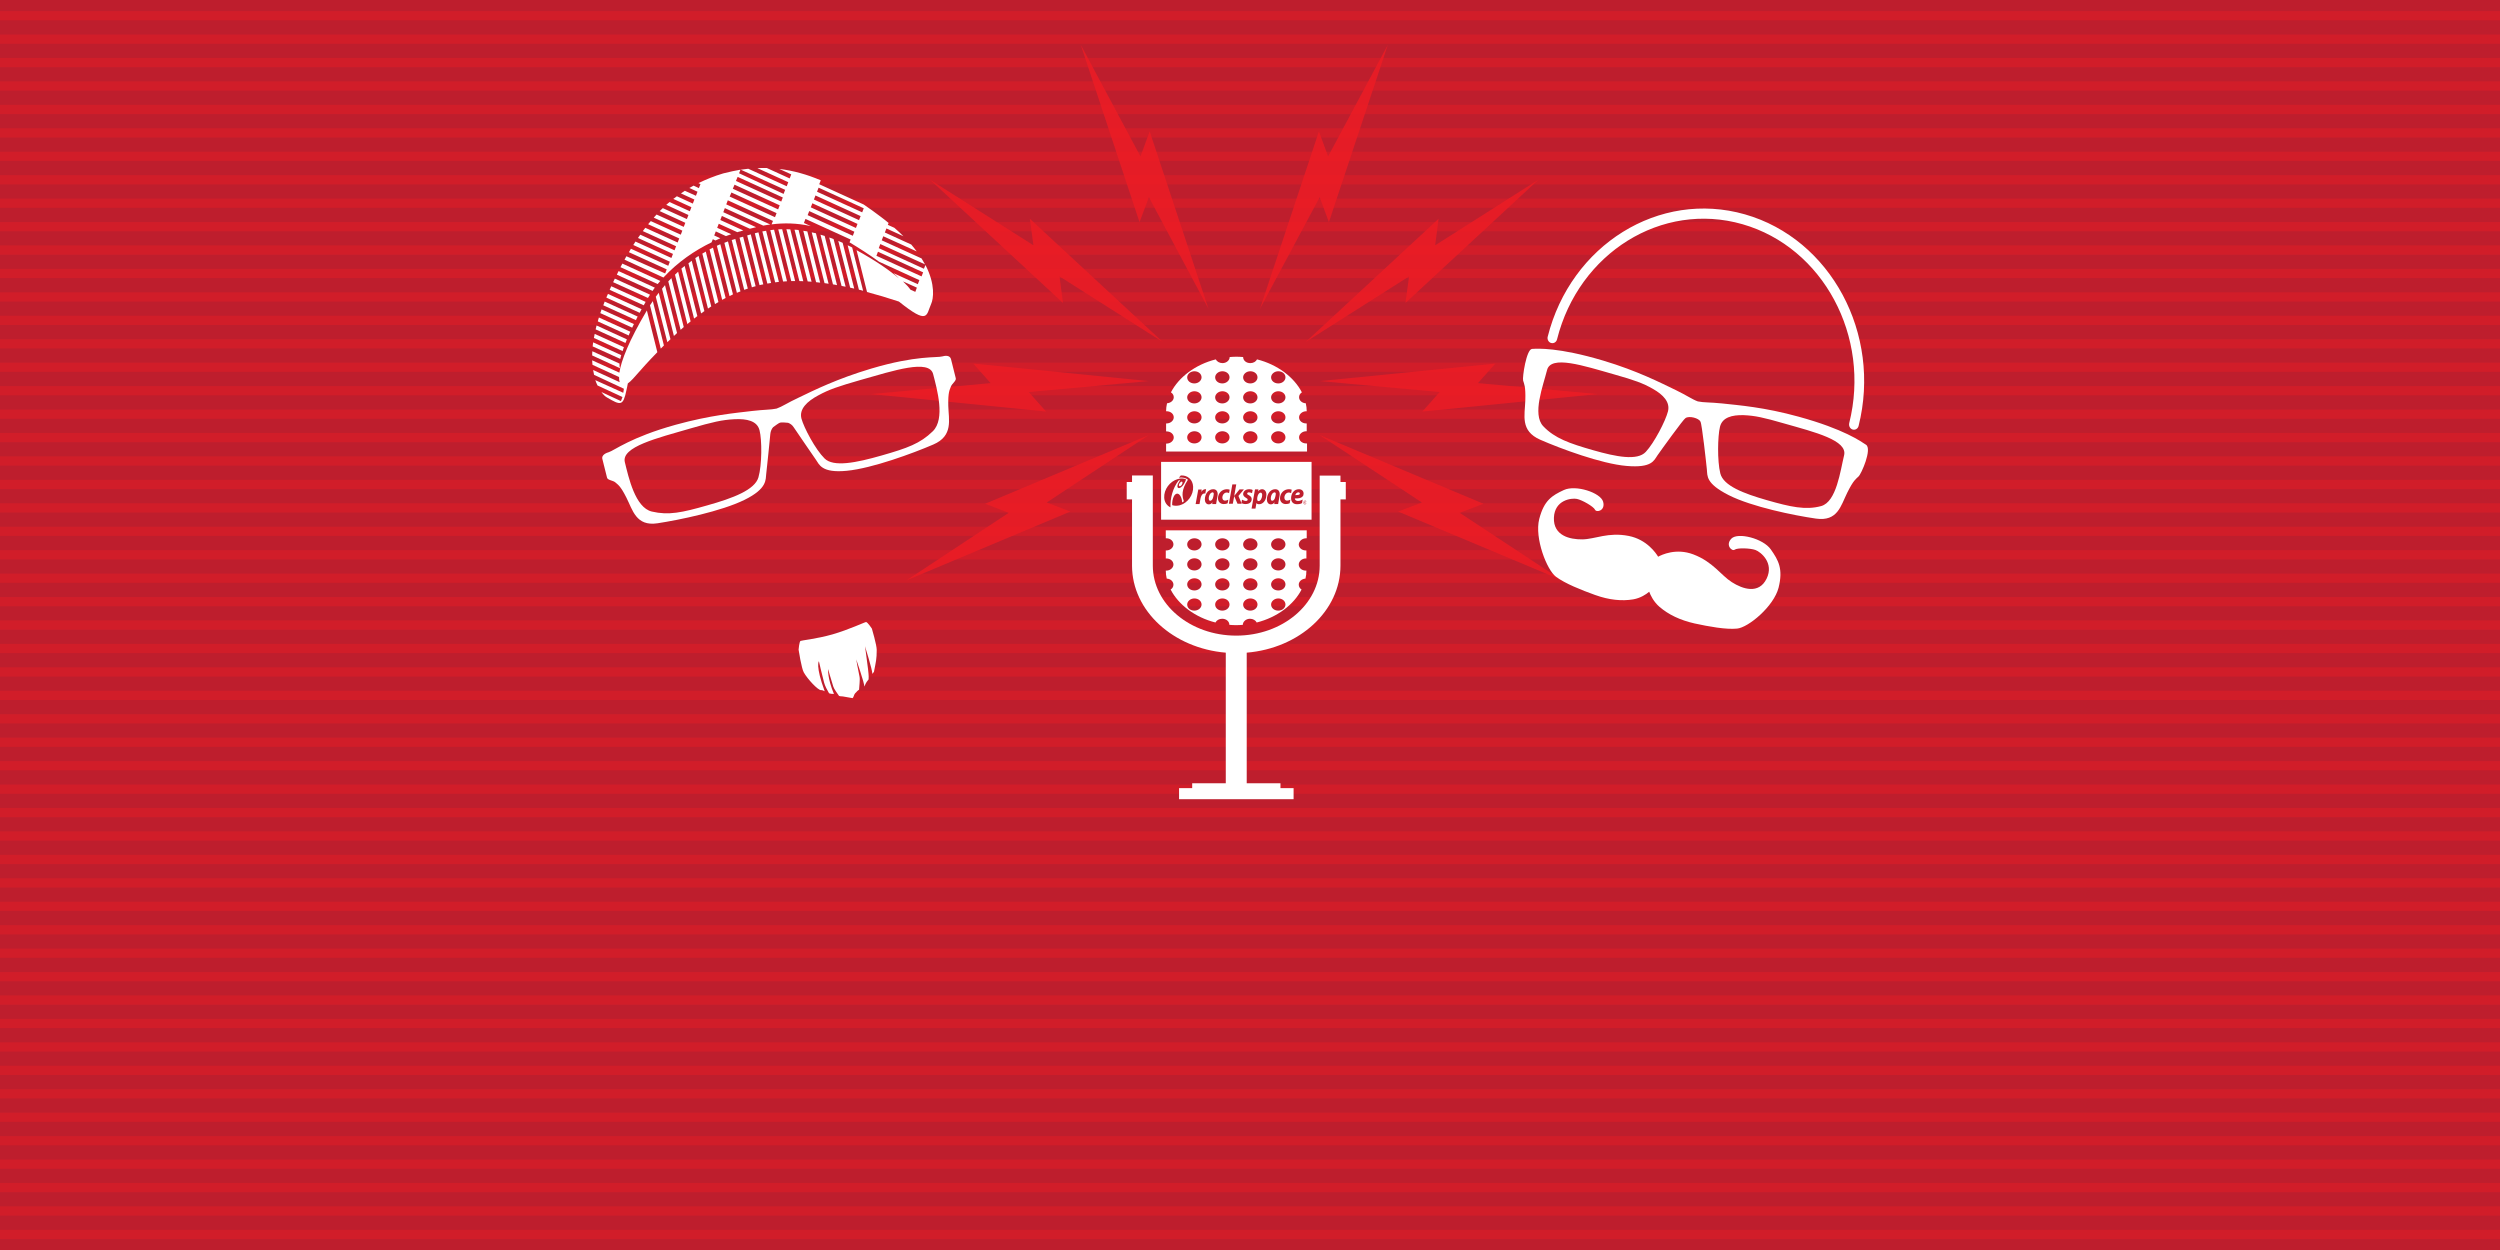 <?xml version="1.0" encoding="utf-8"?>
<!-- Generator: Adobe Illustrator 18.1.1, SVG Export Plug-In . SVG Version: 6.00 Build 0)  -->
<svg version="1.1" xmlns="http://www.w3.org/2000/svg" xmlns:xlink="http://www.w3.org/1999/xlink" x="0px" y="0px"
	 viewBox="0 0 1600 800" enable-background="new 0 0 1600 800" xml:space="preserve">
<g id="Layer_2">
	<rect x="0" fill-rule="evenodd" clip-rule="evenodd" fill="#BE1E2D" width="1600" height="800"/>
</g>
<g id="Layer_3">
	<rect y="7.1" opacity="0.4" fill-rule="evenodd" clip-rule="evenodd" fill="#ED1C24" width="1600" height="5.9"/>
	<rect y="22.1" opacity="0.4" fill-rule="evenodd" clip-rule="evenodd" fill="#ED1C24" width="1600" height="5.9"/>
	<rect y="37.1" opacity="0.4" fill-rule="evenodd" clip-rule="evenodd" fill="#ED1C24" width="1600" height="5.9"/>
	<rect y="52.1" opacity="0.4" fill-rule="evenodd" clip-rule="evenodd" fill="#ED1C24" width="1600" height="5.9"/>
	<rect y="67.1" opacity="0.4" fill-rule="evenodd" clip-rule="evenodd" fill="#ED1C24" width="1600" height="5.9"/>
	<rect y="82.1" opacity="0.4" fill-rule="evenodd" clip-rule="evenodd" fill="#ED1C24" width="1600" height="5.9"/>
	<rect y="97.1" opacity="0.4" fill-rule="evenodd" clip-rule="evenodd" fill="#ED1C24" width="1600" height="5.9"/>
	<rect y="112.1" opacity="0.4" fill-rule="evenodd" clip-rule="evenodd" fill="#ED1C24" width="1600" height="5.9"/>
	<rect y="127.1" opacity="0.4" fill-rule="evenodd" clip-rule="evenodd" fill="#ED1C24" width="1600" height="5.9"/>
	<rect y="142.1" opacity="0.4" fill-rule="evenodd" clip-rule="evenodd" fill="#ED1C24" width="1600" height="5.9"/>
	<rect y="157.1" opacity="0.4" fill-rule="evenodd" clip-rule="evenodd" fill="#ED1C24" width="1600" height="5.9"/>
	<rect y="172.1" opacity="0.4" fill-rule="evenodd" clip-rule="evenodd" fill="#ED1C24" width="1600" height="5.9"/>
	<rect y="187.1" opacity="0.4" fill-rule="evenodd" clip-rule="evenodd" fill="#ED1C24" width="1600" height="5.9"/>
	<rect y="202.1" opacity="0.4" fill-rule="evenodd" clip-rule="evenodd" fill="#ED1C24" width="1600" height="5.9"/>
	<rect y="217.1" opacity="0.4" fill-rule="evenodd" clip-rule="evenodd" fill="#ED1C24" width="1600" height="5.9"/>
	<rect y="232.1" opacity="0.4" fill-rule="evenodd" clip-rule="evenodd" fill="#ED1C24" width="1600" height="5.9"/>
	<rect y="247.1" opacity="0.4" fill-rule="evenodd" clip-rule="evenodd" fill="#ED1C24" width="1600" height="5.9"/>
	<rect y="262.1" opacity="0.4" fill-rule="evenodd" clip-rule="evenodd" fill="#ED1C24" width="1600" height="5.9"/>
	<rect y="277.1" opacity="0.4" fill-rule="evenodd" clip-rule="evenodd" fill="#ED1C24" width="1600" height="5.9"/>
	<rect y="292.1" opacity="0.4" fill-rule="evenodd" clip-rule="evenodd" fill="#ED1C24" width="1600" height="5.9"/>
	<rect y="307.1" opacity="0.4" fill-rule="evenodd" clip-rule="evenodd" fill="#ED1C24" width="1600" height="5.9"/>
	<rect y="322.1" opacity="0.4" fill-rule="evenodd" clip-rule="evenodd" fill="#ED1C24" width="1600" height="5.9"/>
	<rect y="337.1" opacity="0.4" fill-rule="evenodd" clip-rule="evenodd" fill="#ED1C24" width="1600" height="5.9"/>
	<rect y="352.1" opacity="0.4" fill-rule="evenodd" clip-rule="evenodd" fill="#ED1C24" width="1600" height="5.9"/>
	<rect y="367.1" opacity="0.4" fill-rule="evenodd" clip-rule="evenodd" fill="#ED1C24" width="1600" height="5.9"/>
	<rect y="382.1" opacity="0.4" fill-rule="evenodd" clip-rule="evenodd" fill="#ED1C24" width="1600" height="5.9"/>
	<rect y="397.1" opacity="0.4" fill-rule="evenodd" clip-rule="evenodd" fill="#ED1C24" width="1600" height="5.9"/>
	<rect y="412.1" opacity="0.4" fill-rule="evenodd" clip-rule="evenodd" fill="#ED1C24" width="1600" height="5.9"/>
	<rect y="427.1" opacity="0.4" fill-rule="evenodd" clip-rule="evenodd" fill="#ED1C24" width="1600" height="5.9"/>
	<rect y="442.1" opacity="0.4" fill-rule="evenodd" clip-rule="evenodd" fill="#ED1C24" width="1600" height="5.9"/>
	<rect y="457.1" opacity="0.4" fill-rule="evenodd" clip-rule="evenodd" fill="#ED1C24" width="1600" height="5.9"/>
	<rect y="472.1" opacity="0.4" fill-rule="evenodd" clip-rule="evenodd" fill="#ED1C24" width="1600" height="5.9"/>
	<rect y="487.1" opacity="0.4" fill-rule="evenodd" clip-rule="evenodd" fill="#ED1C24" width="1600" height="5.9"/>
	<rect y="502.1" opacity="0.4" fill-rule="evenodd" clip-rule="evenodd" fill="#ED1C24" width="1600" height="5.9"/>
	<rect y="517.1" opacity="0.4" fill-rule="evenodd" clip-rule="evenodd" fill="#ED1C24" width="1600" height="5.9"/>
	<rect y="532.1" opacity="0.4" fill-rule="evenodd" clip-rule="evenodd" fill="#ED1C24" width="1600" height="5.9"/>
	<rect y="547.1" opacity="0.4" fill-rule="evenodd" clip-rule="evenodd" fill="#ED1C24" width="1600" height="5.9"/>
	<rect y="562.1" opacity="0.4" fill-rule="evenodd" clip-rule="evenodd" fill="#ED1C24" width="1600" height="5.9"/>
	<rect y="577.1" opacity="0.4" fill-rule="evenodd" clip-rule="evenodd" fill="#ED1C24" width="1600" height="5.9"/>
	<rect y="592.1" opacity="0.4" fill-rule="evenodd" clip-rule="evenodd" fill="#ED1C24" width="1600" height="5.9"/>
	<rect y="607.1" opacity="0.4" fill-rule="evenodd" clip-rule="evenodd" fill="#ED1C24" width="1600" height="5.9"/>
	<rect y="622.1" opacity="0.4" fill-rule="evenodd" clip-rule="evenodd" fill="#ED1C24" width="1600" height="5.9"/>
	<rect y="637.1" opacity="0.4" fill-rule="evenodd" clip-rule="evenodd" fill="#ED1C24" width="1600" height="5.9"/>
	<rect y="652.1" opacity="0.4" fill-rule="evenodd" clip-rule="evenodd" fill="#ED1C24" width="1600" height="5.9"/>
	<rect y="667.1" opacity="0.4" fill-rule="evenodd" clip-rule="evenodd" fill="#ED1C24" width="1600" height="5.9"/>
	<rect y="682.1" opacity="0.4" fill-rule="evenodd" clip-rule="evenodd" fill="#ED1C24" width="1600" height="5.9"/>
	<rect y="697.1" opacity="0.4" fill-rule="evenodd" clip-rule="evenodd" fill="#ED1C24" width="1600" height="5.9"/>
	<rect y="712.1" opacity="0.4" fill-rule="evenodd" clip-rule="evenodd" fill="#ED1C24" width="1600" height="5.9"/>
	<rect y="727.1" opacity="0.4" fill-rule="evenodd" clip-rule="evenodd" fill="#ED1C24" width="1600" height="5.9"/>
	<rect y="742.1" opacity="0.4" fill-rule="evenodd" clip-rule="evenodd" fill="#ED1C24" width="1600" height="5.9"/>
	<rect y="757.1" opacity="0.4" fill-rule="evenodd" clip-rule="evenodd" fill="#ED1C24" width="1600" height="5.9"/>
	<rect y="772.1" opacity="0.4" fill-rule="evenodd" clip-rule="evenodd" fill="#ED1C24" width="1600" height="5.9"/>
	<rect y="787.1" opacity="0.4" fill-rule="evenodd" clip-rule="evenodd" fill="#ED1C24" width="1600" height="5.9"/>
</g>
<g id="Layer_1">
	<g>
		<g>
			<rect x="743.1" y="295.6" fill="#FFFFFF" width="96.3" height="37"/>
			<path fill="#FFFFFF" d="M857.9,308.6v-4.2h-13.3V362c0,24.7-23.9,44.8-53.4,44.8s-53.4-20.1-53.4-44.8v-57.7h-13.3v4.2h-3.4v11.1
				h3.4V362c0,29,26.4,52.9,60,55.7v83.6H763v3.1h-8.4v7.1h73.3v-7.1h-8.4v-3.1h-21.6v-83.6c33.7-2.8,60-26.7,60-55.7v-42.4h3.4
				v-11.1H857.9z"/>
			<path fill="#FFFFFF" d="M836.3,283.8c-0.1,0-0.2,0-0.3,0c-2.6,0-4.6-1.7-4.6-3.9c0-2.1,2.1-3.9,4.6-3.9c0.1,0,0.2,0,0.3,0V271
				c-0.1,0-0.2,0-0.3,0c-2.6,0-4.6-1.7-4.6-3.9c0-2.1,2.1-3.9,4.6-3.9c0.1,0,0.2,0,0.3,0c0-1.7-0.2-3.4-0.6-5.1
				c-2.4-0.1-4.3-1.8-4.3-3.9c0-1.3,0.7-2.4,1.8-3.1c-5-9.7-15.6-17.8-28.7-21.1c-0.7,1.4-2.3,2.4-4.3,2.4c-2.6,0-4.6-1.7-4.6-3.9
				c-1.4-0.1-2.9-0.2-4.3-0.2c-1.5,0-2.9,0.1-4.3,0.2c0,2.1-2.1,3.9-4.6,3.9c-1.9,0-3.6-1-4.3-2.4c-13.1,3.3-23.7,11.4-28.7,21.1
				c1.1,0.7,1.8,1.8,1.8,3.1c0,2.1-1.9,3.7-4.3,3.9c-0.4,1.7-0.6,3.4-0.6,5.1c0.1,0,0.2,0,0.3,0c2.6,0,4.6,1.7,4.6,3.9
				c0,2.1-2.1,3.9-4.6,3.9c-0.1,0-0.2,0-0.3,0v5.1c0.1,0,0.2,0,0.3,0c2.6,0,4.6,1.7,4.6,3.9c0,2.1-2.1,3.9-4.6,3.9
				c-0.1,0-0.2,0-0.3,0v5.1h90.2V283.8z M764.4,283.8c-2.6,0-4.6-1.7-4.6-3.9c0-2.1,2.1-3.9,4.6-3.9c2.6,0,4.6,1.7,4.6,3.9
				C769,282.1,766.9,283.8,764.4,283.8z M764.4,271c-2.6,0-4.6-1.7-4.6-3.9c0-2.1,2.1-3.9,4.6-3.9c2.6,0,4.6,1.7,4.6,3.9
				C769,269.3,766.9,271,764.4,271z M764.4,258.2c-2.6,0-4.6-1.7-4.6-3.9c0-2.1,2.1-3.9,4.6-3.9c2.6,0,4.6,1.7,4.6,3.9
				C769,256.4,766.9,258.2,764.4,258.2z M764.4,245.4c-2.6,0-4.6-1.7-4.6-3.9c0-2.1,2.1-3.9,4.6-3.9c2.6,0,4.6,1.7,4.6,3.9
				C769,243.6,766.9,245.4,764.4,245.4z M782.3,283.8c-2.6,0-4.6-1.7-4.6-3.9c0-2.1,2.1-3.9,4.6-3.9c2.6,0,4.6,1.7,4.6,3.9
				C786.9,282.1,784.8,283.8,782.3,283.8z M782.3,271c-2.6,0-4.6-1.7-4.6-3.9c0-2.1,2.1-3.9,4.6-3.9c2.6,0,4.6,1.7,4.6,3.9
				C786.9,269.3,784.8,271,782.3,271z M782.3,258.2c-2.6,0-4.6-1.7-4.6-3.9c0-2.1,2.1-3.9,4.6-3.9c2.6,0,4.6,1.7,4.6,3.9
				C786.9,256.4,784.8,258.2,782.3,258.2z M782.3,245.4c-2.6,0-4.6-1.7-4.6-3.9c0-2.1,2.1-3.9,4.6-3.9c2.6,0,4.6,1.7,4.6,3.9
				C786.9,243.6,784.8,245.4,782.3,245.4z M800.2,283.8c-2.6,0-4.6-1.7-4.6-3.9c0-2.1,2.1-3.9,4.6-3.9c2.6,0,4.6,1.7,4.6,3.9
				C804.8,282.1,802.8,283.8,800.2,283.8z M800.2,271c-2.6,0-4.6-1.7-4.6-3.9c0-2.1,2.1-3.9,4.6-3.9c2.6,0,4.6,1.7,4.6,3.9
				C804.8,269.3,802.8,271,800.2,271z M800.2,258.2c-2.6,0-4.6-1.7-4.6-3.9c0-2.1,2.1-3.9,4.6-3.9c2.6,0,4.6,1.7,4.6,3.9
				C804.8,256.4,802.8,258.2,800.2,258.2z M800.2,245.4c-2.6,0-4.6-1.7-4.6-3.9c0-2.1,2.1-3.9,4.6-3.9c2.6,0,4.6,1.7,4.6,3.9
				C804.8,243.6,802.8,245.4,800.2,245.4z M818.1,283.8c-2.6,0-4.6-1.7-4.6-3.9c0-2.1,2.1-3.9,4.6-3.9c2.6,0,4.6,1.7,4.6,3.9
				C822.7,282.1,820.7,283.8,818.1,283.8z M818.1,271c-2.6,0-4.6-1.7-4.6-3.9c0-2.1,2.1-3.9,4.6-3.9c2.6,0,4.6,1.7,4.6,3.9
				C822.7,269.3,820.7,271,818.1,271z M818.1,258.2c-2.6,0-4.6-1.7-4.6-3.9c0-2.1,2.1-3.9,4.6-3.9c2.6,0,4.6,1.7,4.6,3.9
				C822.7,256.4,820.7,258.2,818.1,258.2z M818.1,245.4c-2.6,0-4.6-1.7-4.6-3.9c0-2.1,2.1-3.9,4.6-3.9c2.6,0,4.6,1.7,4.6,3.9
				C822.7,243.6,820.7,245.4,818.1,245.4z"/>
			<path fill="#FFFFFF" d="M836,344.5c0.1,0,0.2,0,0.3,0v-5.1h-90.2v5.1c0.1,0,0.2,0,0.3,0c2.6,0,4.6,1.7,4.6,3.9
				c0,2.1-2.1,3.9-4.6,3.9c-0.1,0-0.2,0-0.3,0v5.1c0.1,0,0.2,0,0.3,0c2.6,0,4.6,1.7,4.6,3.9c0,2.1-2.1,3.9-4.6,3.9
				c-0.1,0-0.2,0-0.3,0c0,1.7,0.2,3.4,0.6,5.1c2.4,0.1,4.3,1.8,4.3,3.9c0,1.3-0.7,2.4-1.8,3.1c5,9.7,15.6,17.8,28.7,21.1
				c0.7-1.4,2.3-2.4,4.3-2.4c2.6,0,4.6,1.7,4.6,3.9c1.4,0.1,2.9,0.2,4.3,0.2c1.5,0,2.9-0.1,4.3-0.2c0-2.1,2.1-3.9,4.6-3.9
				c1.9,0,3.6,1,4.3,2.4c13.1-3.3,23.7-11.4,28.7-21.1c-1.1-0.7-1.8-1.8-1.8-3.1c0-2.1,1.9-3.7,4.3-3.9c0.4-1.7,0.6-3.4,0.6-5.1
				c-0.1,0-0.2,0-0.3,0c-2.6,0-4.6-1.7-4.6-3.9c0-2.1,2.1-3.9,4.6-3.9c0.1,0,0.2,0,0.3,0v-5.1c-0.1,0-0.2,0-0.3,0
				c-2.6,0-4.6-1.7-4.6-3.9C831.4,346.2,833.5,344.5,836,344.5z M764.4,390.8c-2.6,0-4.6-1.7-4.6-3.9c0-2.1,2.1-3.9,4.6-3.9
				c2.6,0,4.6,1.7,4.6,3.9C769,389,766.9,390.8,764.4,390.8z M764.4,377.9c-2.6,0-4.6-1.7-4.6-3.9c0-2.1,2.1-3.9,4.6-3.9
				c2.6,0,4.6,1.7,4.6,3.9C769,376.2,766.9,377.9,764.4,377.9z M764.4,365.1c-2.6,0-4.6-1.7-4.6-3.9c0-2.1,2.1-3.9,4.6-3.9
				c2.6,0,4.6,1.7,4.6,3.9C769,363.4,766.9,365.1,764.4,365.1z M764.4,352.3c-2.6,0-4.6-1.7-4.6-3.9c0-2.1,2.1-3.9,4.6-3.9
				c2.6,0,4.6,1.7,4.6,3.9C769,350.5,766.9,352.3,764.4,352.3z M782.3,390.8c-2.6,0-4.6-1.7-4.6-3.9c0-2.1,2.1-3.9,4.6-3.9
				c2.6,0,4.6,1.7,4.6,3.9C786.9,389,784.9,390.8,782.3,390.8z M782.3,377.9c-2.6,0-4.6-1.7-4.6-3.9c0-2.1,2.1-3.9,4.6-3.9
				c2.6,0,4.6,1.7,4.6,3.9C786.9,376.2,784.9,377.9,782.3,377.9z M782.3,365.1c-2.6,0-4.6-1.7-4.6-3.9c0-2.1,2.1-3.9,4.6-3.9
				c2.6,0,4.6,1.7,4.6,3.9C786.9,363.4,784.9,365.1,782.3,365.1z M782.3,352.3c-2.6,0-4.6-1.7-4.6-3.9c0-2.1,2.1-3.9,4.6-3.9
				c2.6,0,4.6,1.7,4.6,3.9C786.9,350.5,784.9,352.3,782.3,352.3z M800.2,390.8c-2.6,0-4.6-1.7-4.6-3.9c0-2.1,2.1-3.9,4.6-3.9
				c2.6,0,4.6,1.7,4.6,3.9C804.8,389,802.8,390.8,800.2,390.8z M800.2,377.9c-2.6,0-4.6-1.7-4.6-3.9c0-2.1,2.1-3.9,4.6-3.9
				c2.6,0,4.6,1.7,4.6,3.9C804.8,376.2,802.8,377.9,800.2,377.9z M800.2,365.1c-2.6,0-4.6-1.7-4.6-3.9c0-2.1,2.1-3.9,4.6-3.9
				c2.6,0,4.6,1.7,4.6,3.9C804.8,363.4,802.8,365.1,800.2,365.1z M800.2,352.3c-2.6,0-4.6-1.7-4.6-3.9c0-2.1,2.1-3.9,4.6-3.9
				c2.6,0,4.6,1.7,4.6,3.9C804.8,350.5,802.8,352.3,800.2,352.3z M818.1,390.8c-2.6,0-4.6-1.7-4.6-3.9c0-2.1,2.1-3.9,4.6-3.9
				c2.6,0,4.6,1.7,4.6,3.9C822.7,389,820.7,390.8,818.1,390.8z M818.1,377.9c-2.6,0-4.6-1.7-4.6-3.9c0-2.1,2.1-3.9,4.6-3.9
				c2.6,0,4.6,1.7,4.6,3.9C822.7,376.2,820.7,377.9,818.1,377.9z M818.1,365.1c-2.6,0-4.6-1.7-4.6-3.9c0-2.1,2.1-3.9,4.6-3.9
				c2.6,0,4.6,1.7,4.6,3.9C822.7,363.4,820.7,365.1,818.1,365.1z M818.1,352.3c-2.6,0-4.6-1.7-4.6-3.9c0-2.1,2.1-3.9,4.6-3.9
				c2.6,0,4.6,1.7,4.6,3.9C822.7,350.5,820.7,352.3,818.1,352.3z"/>
		</g>
		<g>
			<path fill-rule="evenodd" clip-rule="evenodd" fill="#BE1E2D" d="M754.7,309.7c-0.4,0.8-0.2,1.5,0.3,1.5c0.5,0,1.3-0.6,1.6-1.5
				c0.4-0.8,0.2-1.5-0.3-1.5C755.8,308.3,755.1,308.9,754.7,309.7 M759.1,306.8C759.2,306.8,759.2,306.8,759.1,306.8
				C759.2,306.8,759.2,306.8,759.1,306.8c-0.3,1-0.9,2.1-1.4,3c-1.1,1.8-2.7,2.9-3.6,2.5c-0.9-0.4-0.7-2.2,0.5-3.9
				c0.3-0.4,0.5-0.8,0.8-1.1c0,0,0,0,0,0c0,0,0,0,0,0h0c-0.4,0.1-0.7,0.1-1.1,0.2c0,0,0,0,0,0c-3.8,5-5.4,11.4-5.2,17.2c0,0,0,0,0,0
				c0,0,0,0,0,0c-2.2-1-3.9-3.3-4-6.2l0,0c-0.3-5.2,3.6-10.5,8.7-11.9C755.7,306,757.6,306.1,759.1,306.8"/>
			<path fill="#BE1E2D" d="M757.7,320.8c-0.4,0.3-0.8,0.5-1.1,0.8c0,0,0,0,0,0c0,0,0,0,0,0c-0.1-1.2-0.3-2.5-0.8-3.5
				c-1.2-2.7-3.2-2.9-4.5-0.5c-0.8,1.5-1.2,3.6-1.1,5.7c0,0,0,0,0,0c1.4,0.5,3.1,0.5,4.8,0.1c5.1-1.4,8.9-6.7,8.6-11.9
				c-0.2-4.6-3.6-7.5-7.9-7.2c0,0,0,0,0,0c-0.4,0.4-0.8,0.9-1.2,1.4c0,0,0,0,0,0c0,0,0,0,0,0h0c2.5-0.3,4.5,0.2,5.8,1.3c0,0,0,0,0,0
				c0,0,0,0,0,0C755.9,313.7,756.5,317.5,757.7,320.8L757.7,320.8C757.7,320.8,757.7,320.8,757.7,320.8"/>
			<path fill="#BE1E2D" d="M799.5,313.1c1.1,0,1.8,0.2,2.2,0.5c0,0,0,0,0,0l-0.4,2c0,0,0,0,0,0c0,0,0,0,0,0c-0.4-0.2-1.2-0.5-2-0.5
				c-0.7,0-1.1,0.3-1.1,0.8c0,0.4,0.3,0.7,1,1c0.9,0.5,1.9,1.2,1.9,2.5c0,0.9-0.3,1.6-0.8,2.1c-0.7,0.7-1.8,1.1-3.2,1.1
				c-1,0-2.1-0.3-2.6-0.7c0,0,0,0,0,0l0.4-2.1c0,0,0,0,0,0c0,0,0,0,0,0c0.6,0.4,1.7,0.8,2.5,0.8c0.6,0,1.1-0.3,1.1-0.8
				c0-0.5-0.3-0.8-1.1-1.2c-1.2-0.7-1.8-1.5-1.8-2.4C795.7,314.4,797.2,313.1,799.5,313.1"/>
			<path fill="#BE1E2D" d="M771.4,313.1c0.2,0,0.3,0,0.5,0c0,0,0,0,0,0c0,0,0,0,0,0l-0.5,2.7c0,0,0,0,0,0c0,0,0,0,0,0
				c-0.1,0-0.2,0-0.4,0c-1.7,0-2.4,1.8-2.7,3.3l-0.6,3.5c0,0,0,0,0,0h-2.5c0,0,0,0,0,0c0,0,0,0,0,0l1.7-9.3c0,0,0,0,0,0h2.2
				c0,0,0,0,0,0c0,0,0,0,0,0l-0.3,1.6c0,0,0,0,0,0c0,0,0,0,0,0C769.5,313.7,770.4,313.1,771.4,313.1"/>
			<path fill="#BE1E2D" d="M774.8,315.7c-0.7,0.7-1.2,2.1-1.2,3.2c0,1,0.3,1.6,0.9,1.6c0.9,0,1.7-1,2-2.6c0.1-0.3,0.1-0.7,0.2-1
				c0-0.3,0.1-0.6,0.1-0.8c0-0.7-0.3-1-0.9-1C775.5,315.2,775.2,315.4,774.8,315.7 M775.8,322.6
				C775.8,322.5,775.8,322.5,775.8,322.6l0.2-1.2c0,0,0,0,0,0c0,0,0,0,0,0c-0.5,0.9-1.4,1.4-2.4,1.4c-1.7,0-2.5-1.6-2.5-3.2
				c0-1.8,0.7-3.7,1.8-4.9c1-1,2.2-1.6,3.5-1.6c1,0,1.8,0.3,2.3,1c0.7,0.9,0.7,2.3,0.5,3.3l-0.9,5.2c0,0,0,0,0,0L775.8,322.6
				C775.8,322.6,775.8,322.6,775.8,322.6"/>
			<path fill="#BE1E2D" d="M805.5,320.7c1.3,0,2.3-2.1,2.3-3.9c0-0.4-0.1-1.5-1-1.5c-1,0-1.8,1.2-2.1,2.9
				C804.6,318.9,804.3,320.7,805.5,320.7 M807.7,313.1c1.7,0,2.8,1.4,2.8,3.5c0,2.3-1,4.6-2.8,5.6c-1.7,0.9-3.1,0.5-3.6-0.2
				c0,0,0,0,0,0l-0.6,3.5c0,0,0,0,0,0h-2.5c0,0,0,0,0,0c0,0,0,0,0,0l2.2-12.3c0,0,0,0,0,0l2.2,0c0,0,0,0,0,0c0,0,0,0,0,0l-0.2,1.3
				c0,0,0,0,0,0c0,0,0,0,0,0l0,0C805.8,313.6,806.8,313.1,807.7,313.1"/>
			<path fill="#BE1E2D" d="M788.7,310h2.5c0,0,0,0,0,0c0,0,0,0,0,0l-1.3,7.4c0,0,0,0,0,0c0,0,0,0,0,0l3.4-4.2c0,0,0,0,0,0h2.8
				c0,0,0,0,0,0c0,0,0,0,0,0c0,0,0,0,0,0l-3.5,4.2l2.1,5c0,0,0,0,0,0l0,0c0,0,0,0,0,0H792c0,0,0,0,0,0l-2.1-4.9c0,0,0,0,0,0
				c0,0,0,0,0,0l-0.9,4.9c0,0,0,0,0,0h-2.5c0,0,0,0,0,0c0,0,0,0,0,0L788.7,310C788.6,310,788.6,310,788.7,310"/>
			<path fill="#BE1E2D" d="M831.9,315.9c0-0.5-0.4-0.8-0.9-0.8c-1.1,0-1.8,0.9-2,1.8l0,0c0,0,0,0,0,0c0,0,0,0,0,0h0
				c1.5,0,2.3-0.2,2.7-0.5C831.8,316.3,831.9,316.1,831.9,315.9 M831.3,313.1c1.8,0,3,1.1,3,2.8c0,0.8-0.2,1.4-0.7,1.9
				c-0.8,0.9-2.4,1.3-4.9,1.2h0h0l0,0l0,0c0,0.3,0.1,0.6,0.3,0.9c0.3,0.4,0.9,0.7,1.7,0.7c1.1,0,2-0.3,3-0.9c0,0,0,0,0,0
				c0,0,0,0,0,0l-0.4,2.3c0,0,0,0,0,0c-1.2,0.7-2.7,0.7-3.2,0.7c-2.4,0-3.8-1.4-3.8-3.9c0-1.4,0.5-2.9,1.3-3.9
				C828.5,313.7,829.8,313.1,831.3,313.1"/>
			<path fill="#BE1E2D" d="M834.3,321.6c0,0.6,0.3,1,0.9,1c0.5,0,1-0.5,1.1-1c0-0.6-0.3-1-0.9-1C834.8,320.5,834.3,321,834.3,321.6
				 M834.1,321.6c0.1-0.7,0.6-1.2,1.2-1.2c0.6,0,1.1,0.5,1,1.2c-0.1,0.7-0.6,1.2-1.2,1.2C834.5,322.8,834.1,322.2,834.1,321.6
				 M835,320.9C835,320.9,835,320.9,835,320.9l0.3,0h0c0.1,0,0.1,0,0.2,0c0,0,0.1,0,0.1,0c0.1,0,0.2,0.2,0.2,0.3c0,0,0,0.1,0,0.1
				c0,0.2-0.1,0.3-0.4,0.4l0.2,0.6v0v0c0,0,0,0,0,0h-0.2c0,0,0,0,0,0l-0.2-0.5l-0.1,0h0H835l-0.1,0.5c0,0,0,0,0,0h-0.2c0,0,0,0,0,0
				c0,0,0,0,0,0l0.1-0.5v0l0.1-0.4L835,320.9z M835.3,321h-0.1l0,0.3l0,0.3h0.1h0c0.1,0,0.1,0,0.1,0c0,0,0.1,0,0.1,0
				c0.1,0,0.2-0.1,0.2-0.2c0-0.1,0-0.2-0.1-0.2c0,0-0.1,0-0.1,0C835.4,321,835.3,321,835.3,321L835.3,321z"/>
			<path fill="#BE1E2D" d="M814.5,315.7c-0.7,0.7-1.2,2.1-1.2,3.2c0,1,0.3,1.6,0.9,1.6c0.9,0,1.7-1,2-2.6c0.1-0.3,0.1-0.7,0.2-1
				c0-0.3,0.1-0.6,0.1-0.8c0-0.7-0.3-1-0.9-1C815.2,315.2,814.8,315.4,814.5,315.7 M815.5,322.6
				C815.5,322.5,815.5,322.5,815.5,322.6l0.2-1.2c0,0,0,0,0,0c0,0,0,0,0,0c-0.5,0.9-1.4,1.4-2.4,1.4c-1.7,0-2.5-1.6-2.5-3.2
				c0-1.8,0.7-3.7,1.8-4.9c0.9-1,2.2-1.6,3.5-1.6c1,0,1.8,0.3,2.3,1c0.7,0.9,0.7,2.3,0.5,3.3l-0.9,5.2c0,0,0,0,0,0L815.5,322.6
				C815.5,322.6,815.5,322.6,815.5,322.6"/>
			<path fill="#BE1E2D" d="M824.9,313.1c0.6,0,1.3,0.1,1.8,0.3c0,0,0,0,0,0l-0.4,2.2c0,0,0,0,0,0c0,0,0,0,0,0
				c-0.4-0.2-0.9-0.4-1.4-0.4c-1.8,0-2.9,1.7-2.9,3.3c0,1.4,0.9,1.9,1.7,1.9c0.7,0,1.3-0.2,2.1-0.6c0,0,0,0,0,0c0,0,0,0,0,0
				l-0.4,2.3c0,0,0,0,0,0c-0.6,0.3-1.5,0.5-2.5,0.5c-2.2,0-3.7-1.5-3.7-3.8C819.3,315.6,821.7,313.1,824.9,313.1"/>
			<path fill="#BE1E2D" d="M785.2,313.1c0.6,0,1.3,0.1,1.8,0.3c0,0,0,0,0,0l-0.4,2.2c0,0,0,0,0,0c0,0,0,0,0,0
				c-0.4-0.2-0.9-0.4-1.4-0.4c-1.8,0-2.9,1.7-2.9,3.3c0,1.4,0.9,1.9,1.7,1.9c0.7,0,1.3-0.2,2.1-0.6c0,0,0,0,0,0c0,0,0,0,0,0
				l-0.4,2.3c0,0,0,0,0,0c-0.6,0.3-1.5,0.5-2.5,0.5c-2.2,0-3.7-1.5-3.7-3.8C779.6,315.6,782,313.1,785.2,313.1"/>
		</g>
		<g opacity="0.83">
			<polygon fill-rule="evenodd" clip-rule="evenodd" fill="#ED1C24" points="735.3,278.4 630.5,322.4 645.6,328.2 580.2,371.4 
				685,327.4 669.9,321.6 			"/>
			<polygon fill-rule="evenodd" clip-rule="evenodd" fill="#ED1C24" points="735.1,243.9 622.9,232.7 634,245.2 557.4,252.2 
				669.5,263.4 658.4,250.9 			"/>
			<polygon fill-rule="evenodd" clip-rule="evenodd" fill="#ED1C24" points="744.2,218.9 659.1,140 661.4,157 595.2,115 
				680.3,193.9 678.1,176.9 			"/>
			<polygon fill-rule="evenodd" clip-rule="evenodd" fill="#ED1C24" points="773.4,197.6 735.8,84.1 729.9,100.1 691.7,28.7 
				729.3,142.2 735.3,126.2 			"/>
			<polygon fill-rule="evenodd" clip-rule="evenodd" fill="#ED1C24" points="844.5,278.4 949.4,322.4 934.2,328.2 999.7,371.4 
				894.8,327.4 910,321.6 			"/>
			<polygon fill-rule="evenodd" clip-rule="evenodd" fill="#ED1C24" points="844.8,243.9 957,232.7 945.9,245.2 1022.5,252.2 
				910.3,263.4 921.4,250.9 			"/>
			<polygon fill-rule="evenodd" clip-rule="evenodd" fill="#ED1C24" points="835.6,218.9 920.7,140 918.5,157 984.6,115 
				899.5,193.9 901.8,176.9 			"/>
			<polygon fill-rule="evenodd" clip-rule="evenodd" fill="#ED1C24" points="806.4,197.6 844.1,84.1 850,100.1 888.2,28.7 
				850.5,142.2 844.6,126.2 			"/>
		</g>
		<g>
			<path fill="#FFFFFF" d="M1194.2,284.6c-3.1-2-13.9-9.9-43-17.9c-22.1-6.1-38.1-7.3-49.1-8.5c-7.9-0.8-11.7-0.5-15.5-1.3
				c-3.6-1.3-6.8-3.7-14-7.2c-10-4.8-24.5-12.3-46.5-18.9c-28.9-8.6-41.9-7.7-45.6-7.5c-3.6,0.2-6.3,18.2-5.7,20.3
				c0.6,2.1,1.7,3.4,1.4,12.8c-0.3,9.4-3.4,19.3,9.5,25c13,5.7,39,15.4,55.3,16.8c16.3,1.4,17.5-3.5,19.8-6.8
				c2.3-3.3,16.7-23.3,17.9-23.8c2.3-1.7,8.7,0,9.6,2.3c0.9,1.1,3.7,26.5,4.1,30.6c0.4,4.1-0.8,8.9,14,16.4
				c14.8,7.5,41.9,13,55.8,15c13.9,2,15.9-8.2,20-16.5c4.1-8.3,5.7-8.9,7.2-10.4C1191.1,303.7,1198.4,287.2,1194.2,284.6z
				 M1053.3,289.2c-5.4,5.8-18.8,3.2-33.8-1.1c-15-4.3-24.5-7.6-31.8-15.3c-7.3-7.6,0-26.2,2.4-35.9c2.4-9.8,23.2-2.9,42.9,2.7
				c13.1,3.7,18.4,5.6,24.9,9.3c6.5,3.7,11.1,8.4,9.6,14.4C1065.9,269.5,1058.7,283.4,1053.3,289.2z M1165.5,323.9
				c-9.9,2.7-19.7,0.5-34.7-3.8c-15-4.3-27.8-9.2-29.8-17.1c-2-8-1.7-23.9-0.2-29.9c1.5-6,7.7-7.6,15.1-7.4
				c7.3,0.3,12.8,1.5,25.9,5.3c19.7,5.6,40.9,10.8,38.4,20.5C1177.8,301.2,1175.4,321.2,1165.5,323.9z"/>
			<path fill="#FFFFFF" d="M1133.3,351.6c-4.9-7-21.1-11.1-25.2-6.9c-4.1,4.2,0.4,8.4,2.1,7.1c1.7-1.3,10-1,13.3,0.2
				c3.3,1.2,12.1,8.2,7.1,18.4c-5,10.1-15.3,6.6-22.2,2.2c-7-4.4-12-13-24.7-17.8c-11.1-4.2-20.3,0.3-22.5,1.5
				c-1.3-2.2-7.2-11-18.8-13.3c-13.2-2.6-21.6,2.1-29.7,2.2c-8.1,0.1-18.6-2.4-18.2-13.8c0.4-11.5,11.3-12.8,14.7-12.1
				c3.4,0.7,10.7,4.9,11.6,6.9c0.9,2,6.8,0.7,5.2-5.1c-1.6-5.8-17.5-11-25.1-7.5c-7.5,3.5-12.7,6.5-15.8,18.6
				c-3.1,12.2,4.9,32.6,10.7,36.9c5.9,4.4,16.2,8.5,25.1,11.7c8.9,3.2,17.1,4,24.3,2.8c4.7-0.8,8.3-3.2,10.3-4.9
				c0.9,2.5,2.9,6.5,6.6,9.7c5.7,4.9,13.1,8.5,22.4,10.6c9.2,2,20.1,4,27.2,3.3c7.1-0.6,23.5-14.1,26.6-26.2
				C1141.3,364,1138.2,358.6,1133.3,351.6z"/>
			<path fill="#FFFFFF" d="M992.7,219.5c1.7,0.5,3.4-0.6,3.8-2.3c13.9-55.4,67.1-88.5,118.7-73.7c51.6,14.8,82.2,71.9,68.3,127.3
				c-0.4,1.8,0.5,3.6,2.2,4.1c1.7,0.5,3.4-0.6,3.8-2.3c14.8-58.9-17.8-119.7-72.7-135.4c-54.9-15.7-111.5,19.5-126.3,78.4
				C990.1,217.2,991.1,219.1,992.7,219.5z"/>
		</g>
		<g>
			<path fill="#FFFFFF" d="M603.1,228.1c-3.5,1-16.6-0.8-45.5,7.8c-21.9,6.5-36.5,13.8-46.5,18.6c-7.3,3.4-10.4,5.7-14.1,7
				c-3.8,0.8-7.6,0.6-15.4,1.5c-10.9,1.3-26.9,2.7-49,8.8c-29,8-39.6,16.6-43,17.6c-3.5,1-4.5,2.8-4.1,4.3c0.4,1.4,2.6,10.3,3,12
				c0.4,1.7,3.9,1.7,5.4,3.1c1.5,1.4,3.1,1.9,7,9.7c4,7.8,6.1,18.5,19.9,16.4c13.8-2.1,40.9-7.7,55.7-15c14.8-7.3,13.4-13,13.9-16.8
				c0.5-3.8,2.1-20.3,2.6-25.3c0.2-1.9,0.9-3.4,1.8-4.4c1.5-1.1,3.5-2.6,4.4-2.9c1-0.3,3.4-0.1,5.2,0.1c1.3,0.5,2.6,1.3,3.6,2.9
				c2.8,4.1,11.9,17.5,14.1,20.6c2.2,3.1,3.6,8.8,19.9,7.2c16.3-1.6,42.3-11.2,55.3-16.8c13-5.6,9.8-16,9.6-24.8
				c-0.2-8.9,0.9-10.1,1.6-12.1c0.6-2,3.6-3.8,3.2-5.5c-0.4-1.7-2.7-10.6-3-12C608.3,228.2,606.6,227.1,603.1,228.1z M485.4,305.5
				c-2.3,8-16.2,13.3-32.6,17.9c-16.4,4.7-24.9,6.5-35.6,4c-10.7-2.5-14.9-21.9-17.3-31.6c-2.4-9.8,20.6-15.4,42-21.6
				c14.2-4.1,20.2-5.5,28.1-5.9c7.9-0.4,14.6,1,16.1,7.1C487.7,281.5,487.7,297.5,485.4,305.5z M597,276
				c-8.1,7.9-16.3,10.8-32.7,15.5c-16.4,4.7-30.9,7.6-36.6,1.9c-5.8-5.7-13.2-19.6-14.8-25.6c-1.5-6,3.6-10.9,10.7-14.7
				c7.1-3.9,12.9-5.8,27.1-9.9c21.5-6.1,44-13.5,46.5-3.8C599.7,249.1,605.1,268.1,597,276z"/>
			<path fill="#FFFFFF" d="M408.1,202.6l-21.1-9.6c-0.3,0.8-0.6,1.6-0.9,2.4l20.9,9.5C407.3,204.1,407.7,203.4,408.1,202.6z"/>
			<path fill="#FFFFFF" d="M405.7,207.4L385,198c-0.3,0.8-0.6,1.6-0.8,2.4l20.4,9.3C404.9,209,405.3,208.2,405.7,207.4z"/>
			<path fill="#FFFFFF" d="M403.4,212.3l-20.1-9.1c-0.3,0.8-0.5,1.7-0.7,2.5l19.8,9C402.7,213.8,403,213,403.4,212.3z"/>
			<path fill="#FFFFFF" d="M416,188.6l-22.5-10.3c-0.4,0.8-0.7,1.5-1.1,2.3l22.3,10.1C415.1,190,415.6,189.3,416,188.6z"/>
			<path fill="#FFFFFF" d="M413.2,193.2l-22-10c-0.4,0.8-0.7,1.5-1,2.3l21.8,9.9C412.4,194.7,412.8,193.9,413.2,193.2z"/>
			<path fill="#FFFFFF" d="M410.6,197.9l-21.5-9.8c-0.2,0.4-0.3,0.7-0.5,1.1c-0.2,0.4-0.4,0.8-0.5,1.3l21.3,9.7
				C409.8,199.4,410.2,198.6,410.6,197.9z"/>
			<path fill="#FFFFFF" d="M419.1,184.1l-23.2-10.6c-0.4,0.8-0.8,1.5-1.1,2.3l22.9,10.4C418.1,185.4,418.6,184.7,419.1,184.1z"/>
			<path fill="#FFFFFF" d="M396.5,232.7l-17.4-7.9c-0.1,0.9-0.1,1.9-0.1,2.7l17.9,8.2C396.5,234.9,396.4,233.9,396.5,232.7z"/>
			<path fill="#FFFFFF" d="M399.3,222.2l-18.7-8.5c-0.2,0.9-0.3,1.7-0.5,2.6l18.4,8.4C398.7,223.8,399,223,399.3,222.2z"/>
			<path fill="#FFFFFF" d="M397.6,227.3l-18-8.2c-0.1,0.9-0.2,1.8-0.3,2.6l17.7,8C397.1,229,397.3,228.2,397.6,227.3z"/>
			<path fill="#FFFFFF" d="M401.2,217.2l-19.4-8.9c-0.2,0.8-0.4,1.7-0.6,2.5l19.1,8.7C400.6,218.8,400.9,218,401.2,217.2z"/>
			<path fill="#FFFFFF" d="M422.6,179.8l-24.3-11.1c-0.4,0.7-0.8,1.5-1.2,2.3l23.8,10.8C421.4,181.2,422,180.5,422.6,179.8z"/>
			<path fill="#FFFFFF" d="M455.4,155.1l0.8-2l1.7,0.8c1-0.5,2.1-0.9,3.1-1.4l-3.9-1.8l1-2.6l6.5,3c1.1-0.4,2.3-0.8,3.4-1.2l-9-4.1
				l1-2.6l11.9,5.4c0.6-0.2,1.2-0.4,1.8-0.5c0.7-0.2,1.3-0.4,2-0.6l-14.7-6.7l1-2.6l17.9,8.2c1.3-0.3,2.7-0.7,4-1l-21-9.6l1-2.6
				l24.6,11.2c1.5-0.3,3-0.5,4.5-0.7l-28.2-12.9l1-2.6l28.9,13.2l-0.9,2.2c7.9-1,16.1-0.9,25.1,1.1l-4.4-2l1-2.6l28.9,13.2l-0.7,1.8
				c6,3.6,12.9,8,18.9,12.4l25.8,11.8l-1,2.6l-15.6-7.1c1.4,1.2,2.5,2.3,3.5,3.4c-5.8-5.1-14.6-11.2-27.1-18.1c0,0,0,0,0,0l6.7,26.8
				c6.4,1.7,13.2,3.7,20.4,6.1c19.1,15.3,17.4,8.7,20.6,1.6c1.5-3.3,2.9-12.4-3.6-25l-1,2.4l-28.9-13.2l1-2.6l28.6,13
				c-0.7-1.2-1.4-2.5-2.2-3.8l-25.5-11.6l1-2.6l21.4,9.7c-1.1-1.4-2.2-2.9-3.5-4.4l-16.9-7.7l1-2.6l10.9,5c-1.8-1.8-3.7-3.6-5.8-5.4
				l-4.2-1.9l0.5-1.2c-1.5-1.3-3.1-2.5-4.8-3.8c-3.7-2.8-7.4-5.5-11.1-8l-28.5-13l1-2.5c-8.7-3.7-17.5-6.2-26.6-7.3l7.7,3.5l-1,2.6
				l-14.7-6.7c-2,0-4,0-6,0.1l19.8,9l-1,2.6l-24.6-11.2c-1.6,0.2-3.2,0.4-4.8,0.6l28.4,12.9l-1,2.6L473,110.9l0.9-2.3
				c-3.4,0.6-6.8,1.3-10.3,2.2l0,0c-0.1,0-0.3,0.1-0.4,0.1c-0.1,0-0.3,0.1-0.4,0.1l0,0c-5.7,1.7-10.9,3.8-15.8,6.2l1.3,0.6l-1,2.6
				l-3.4-1.6c-0.9,0.5-1.8,1-2.7,1.5l5.2,2.4l-1,2.6l-7.1-3.2c-0.8,0.5-1.7,1.1-2.5,1.7l8.6,3.9l-1,2.6l-10.2-4.7
				c-0.8,0.6-1.5,1.2-2.3,1.7l11.6,5.3l-1,2.6l-13-5.9c-0.7,0.6-1.4,1.2-2.1,1.8l14.2,6.5l-1,2.6l-15.4-7c-0.7,0.6-1.3,1.3-2,1.9
				l16.4,7.5l-1,2.6l-17.4-7.9c-0.6,0.6-1.2,1.3-1.8,2l18.3,8.3l-1,2.6l-19.2-8.7c-0.6,0.7-1.1,1.3-1.7,2l19.9,9.1l-1,2.6l-20.7-9.4
				c-0.5,0.7-1.1,1.4-1.6,2.1l21.3,9.7l-1,2.6l-21.9-10c-0.5,0.7-1,1.4-1.5,2.1l22.4,10.2l-1,2.6l-23-10.5c-0.5,0.7-0.9,1.4-1.4,2.2
				l23.4,10.7l-1,2.6l-23.9-10.9c-0.4,0.7-0.9,1.5-1.3,2.2l24.2,11l-1,2.6L400.9,164c-0.4,0.7-0.8,1.5-1.2,2.2l24.9,11.4
				C433.8,167.7,444.6,160.3,455.4,155.1z M585.8,186.8l-3.1-1.4c-1.1-1.6-2.7-3.3-4.8-5.3l8.9,4L585.8,186.8z M561.9,161.1
				l28.9,13.2l-1,2.6l-28.9-13.2L561.9,161.1z M523.9,120.1l28.9,13.2l-1,2.6l-28.9-13.2L523.9,120.1z M521.9,125.1l28.9,13.2
				l-1,2.6l-28.9-13.2L521.9,125.1z M519.9,130.1l28.9,13.2l-1,2.6l-28.9-13.2L519.9,130.1z M517.9,135.1l28.9,13.2l-1,2.6
				l-28.9-13.2L517.9,135.1z M472.1,113.2l28.9,13.2l-1,2.6L471,115.8L472.1,113.2z M470.1,118.2l28.9,13.2l-1,2.6L469,120.8
				L470.1,118.2z M468.1,123.2l28.9,13.2l-1,2.6L467,125.8L468.1,123.2z"/>
			<path fill="#FFFFFF" d="M527.7,181.2c0.9,0.1,1.7,0.2,2.6,0.4l-8.1-32.3c-0.9-0.2-1.8-0.4-2.7-0.6L527.7,181.2z"/>
			<path fill="#FFFFFF" d="M427.1,219c0.7-0.7,1.3-1.3,2-1.9l-7.5-29.7c-0.6,0.8-1.2,1.6-1.9,2.5L427.1,219z"/>
			<path fill="#FFFFFF" d="M522.3,180.6c0.8,0.1,1.7,0.2,2.6,0.3l-8.2-32.8c-0.9-0.2-1.7-0.3-2.6-0.4L522.3,180.6z"/>
			<path fill="#FFFFFF" d="M516.9,180.1c0.8,0.1,1.7,0.1,2.5,0.2l-8.3-33.1c-0.9-0.1-1.7-0.2-2.6-0.2L516.9,180.1z"/>
			<path fill="#FFFFFF" d="M538.6,183c0.9,0.2,1.7,0.3,2.6,0.5l-7.7-30.5c-0.9-0.4-1.8-0.7-2.8-1L538.6,183z"/>
			<path fill="#FFFFFF" d="M549.7,185.4c0.9,0.2,1.8,0.4,2.7,0.7l-7-27.7c-1-0.5-1.9-1-2.9-1.4L549.7,185.4z"/>
			<path fill="#FFFFFF" d="M544.1,184.1c0.9,0.2,1.8,0.4,2.6,0.6l-7.4-29.3c-0.9-0.4-1.9-0.8-2.8-1.2L544.1,184.1z"/>
			<path fill="#FFFFFF" d="M533.1,182c0.9,0.1,1.7,0.3,2.6,0.5l-7.9-31.5c-0.9-0.3-1.8-0.6-2.7-0.8L533.1,182z"/>
			<path fill="#FFFFFF" d="M511.6,179.9c0.8,0,1.7,0,2.5,0.1l-8.3-33.2c-0.8,0-1.7-0.1-2.5-0.1L511.6,179.9z"/>
			<path fill="#FFFFFF" d="M491.1,181.5c0.8-0.1,1.6-0.3,2.4-0.4l-8.1-32.4c-0.8,0.2-1.6,0.4-2.3,0.6L491.1,181.5z"/>
			<path fill="#FFFFFF" d="M486.1,182.5c0.8-0.2,1.6-0.4,2.4-0.5l-8-32c-0.8,0.2-1.5,0.5-2.3,0.7L486.1,182.5z"/>
			<path fill="#FFFFFF" d="M496.1,180.7c0.8-0.1,1.6-0.2,2.4-0.3l-8.2-32.7c-0.8,0.1-1.6,0.3-2.4,0.4L496.1,180.7z"/>
			<path fill="#FFFFFF" d="M501.2,180.2c0.8-0.1,1.6-0.1,2.5-0.2l-8.3-33c-0.8,0.1-1.6,0.2-2.4,0.3L501.2,180.2z"/>
			<path fill="#FFFFFF" d="M506.4,179.9c0.8,0,1.6,0,2.5,0l-8.3-33.2c-0.8,0-1.6,0.1-2.5,0.1L506.4,179.9z"/>
			<path fill="#FFFFFF" d="M398.9,251.4l-17.9-8.1c0.4,1.2,0.9,2.4,1.4,3.4l16,7.4l-1,2.6l-12.5-5.8c1.3,1.8,2.6,3,3.6,3.5
				c8.7,5.1,10.3,5.6,12.4-4.6c0.3-1.5,0.7-3,0.9-4.4c1-0.7,2.1-1.7,3.3-3c5.5-6.3,10.6-11.9,15.6-17l-6.7-26.7
				c-11.5,19.3-16.5,32.3-17.6,39.8l-17.4-7.9c0,1,0.1,1.9,0.2,2.9l17,7.8c0,1.4,0.1,2.4,0.4,3.3l-17-7.8c0.2,1.1,0.4,2.1,0.6,3.1
				l19.1,8.9L398.9,251.4z"/>
			<path fill="#FFFFFF" d="M471.6,187.4c0.8-0.3,1.5-0.6,2.3-0.9l-8-32c-0.8,0.3-1.5,0.6-2.3,0.9L471.6,187.4z"/>
			<path fill="#FFFFFF" d="M466.9,189.5c0.7-0.4,1.5-0.7,2.2-1.1l-8.1-32.1c-0.7,0.3-1.5,0.7-2.2,1L466.9,189.5z"/>
			<path fill="#FFFFFF" d="M457.6,194.6c0.7-0.4,1.4-0.9,2.2-1.3l-8.1-32.3c-0.7,0.4-1.4,0.8-2.2,1.3L457.6,194.6z"/>
			<path fill="#FFFFFF" d="M462.2,191.9c0.7-0.4,1.5-0.8,2.2-1.2l-8.1-32.2c-0.7,0.4-1.5,0.7-2.2,1.1L462.2,191.9z"/>
			<path fill="#FFFFFF" d="M476.3,185.5c0.8-0.3,1.5-0.5,2.3-0.8l-8-31.8c-0.8,0.2-1.5,0.5-2.3,0.7L476.3,185.5z"/>
			<path fill="#FFFFFF" d="M422.9,223.1c0.7-0.7,1.3-1.3,2-2l-7.1-28.4c-0.6,0.9-1.2,1.8-1.8,2.7L422.9,223.1z"/>
			<path fill="#FFFFFF" d="M481.2,183.9c0.4-0.1,0.8-0.2,1.2-0.4c0.4-0.1,0.8-0.2,1.2-0.3l-8-31.7c-0.8,0.2-1.6,0.4-2.3,0.6
				L481.2,183.9z"/>
			<path fill="#FFFFFF" d="M435.6,211.1c0.7-0.6,1.4-1.2,2-1.8l-7.9-31.3c-0.7,0.7-1.3,1.4-2,2.1L435.6,211.1z"/>
			<path fill="#FFFFFF" d="M439.9,207.4c0.7-0.6,1.4-1.1,2.1-1.7l-8-31.8c-0.7,0.6-1.3,1.2-2,1.9L439.9,207.4z"/>
			<path fill="#FFFFFF" d="M431.3,215c0.7-0.6,1.4-1.2,2-1.9l-7.7-30.6c-0.6,0.7-1.3,1.5-1.9,2.3L431.3,215z"/>
			<path fill="#FFFFFF" d="M448.7,200.6c0.7-0.5,1.4-1,2.1-1.5l-8.1-32.2c-0.7,0.5-1.4,1-2.1,1.6L448.7,200.6z"/>
			<path fill="#FFFFFF" d="M453.1,197.5c0.7-0.5,1.4-0.9,2.1-1.4l-8.1-32.3c-0.7,0.5-1.4,0.9-2.1,1.4L453.1,197.5z"/>
			<path fill="#FFFFFF" d="M444.2,203.9c0.7-0.5,1.4-1.1,2.1-1.6l-8.1-32.1c-0.7,0.6-1.4,1.1-2.1,1.7L444.2,203.9z"/>
			<path fill="#FFFFFF" d="M561.1,415.9c0-3.1-3.1-13.6-3.1-13.6s-2.7-4.1-3.7-4.2c-0.5-0.1-11.1,4.9-21.5,7.9
				c-10.2,2.9-20.2,3.9-20.5,4.2c-0.8,0.6-1.2,5.6-1.2,5.6s1.8,11.8,3.3,14.5c2.4,4.3,9.2,11.6,11.1,11.4c0.7-0.1,1.5,0.3,2.3,0.7
				c-6.1-16.6-3.7-19.2-3.7-19.2s1.9,8.4,3.3,13.6c0.6,2.2,1.9,4.7,3.2,6.9c0.8,0.3,1.6,0.4,2.5,0.4c0.2,0,0.4,0,0.6,0
				c-4.3-10.4-3.7-15.9-3.7-15.9s1.9,7,3.3,11.2c0.5,1.6,2.6,4.4,3.7,6c1.3,0.4,1.3,0.1,2.9,0.4c1.1,0.2,5.7,1,5.7,1
				c0.8-0.5,0.9-2.3,1.7-3.1c1.7-1.5,0.4-0.8,2.5-2.3c0.1-2,0.7-6.6,0.3-8.3c-1-4.4-2.1-11.1-2.1-11.1s5.2,15.1,5.2,17.4
				c1.2-3,1.8-3.4,2.7-4.6c0.2-2.5-0.2-4.8-0.4-6.9c-0.7-5.8-1.9-14.3-1.9-14.3s4.8,15.4,4.7,17.6c0,0.3,1.1-1.5,1-1.1
				C560.6,423.5,561.1,421.8,561.1,415.9z"/>
		</g>
	</g>
</g>
</svg>
